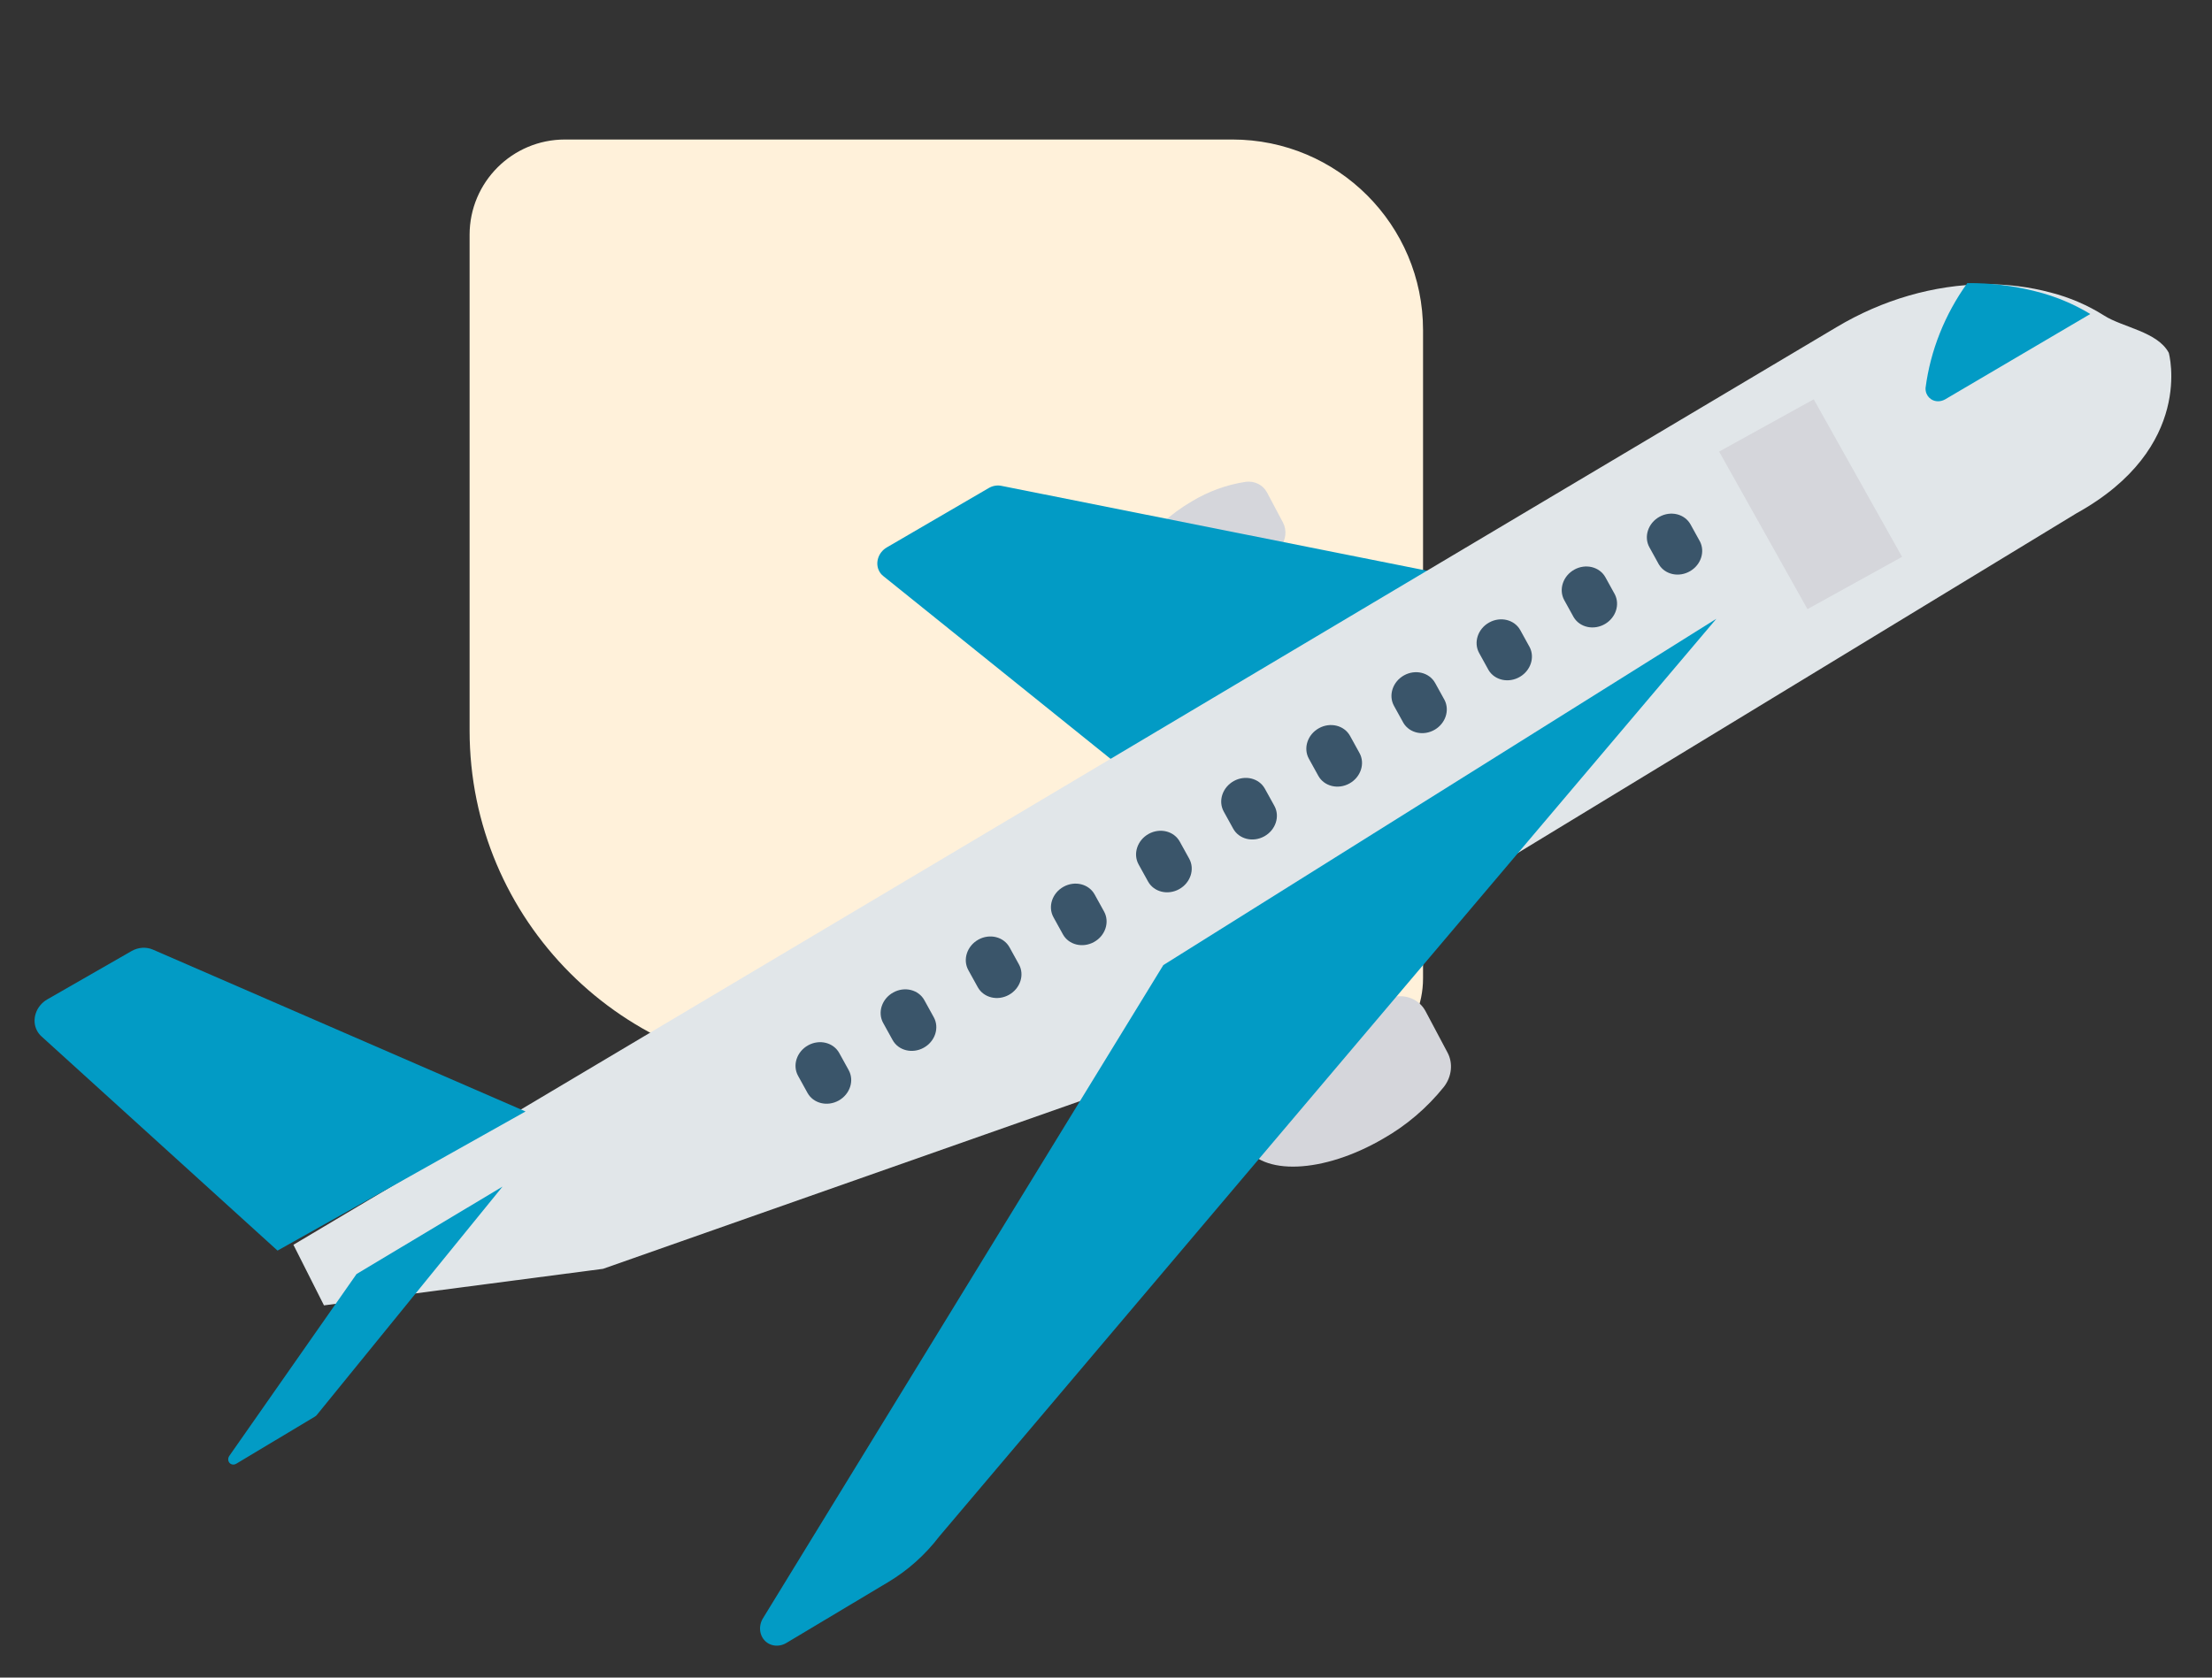 <svg width="116" height="88" viewBox="0 0 116 88" fill="none" xmlns="http://www.w3.org/2000/svg">
<rect x="0" y="0" width="116" height="88" fill="#333333" stroke="none"/>
<path d="M24.626 38.318C24.626 48.259 32.685 56.318 42.626 56.318L69.626 56.318C72.388 56.318 74.626 54.079 74.626 51.318L74.626 17.318C74.626 11.795 70.149 7.318 64.626 7.318L29.626 7.318C26.865 7.318 24.626 9.556 24.626 12.318L24.626 38.318Z" fill="#FFF1DA"/>
<path d="M73.209 52.271C71.851 52.476 70.528 52.955 69.323 53.679C66.182 55.513 64.356 58.355 65.243 60.026C66.13 61.696 69.395 61.563 72.536 59.729C73.757 59.036 74.842 58.109 75.724 57.007C76.134 56.473 76.207 55.771 75.912 55.217L74.759 53.046C74.466 52.491 73.857 52.187 73.209 52.271Z" fill="#D5D6DB"/>
<path d="M65.323 25.275C64.338 25.424 63.378 25.771 62.504 26.297C60.227 27.626 58.902 29.686 59.545 30.897C60.188 32.107 62.556 32.01 64.833 30.681C65.719 30.178 66.505 29.506 67.145 28.706C67.441 28.319 67.494 27.811 67.28 27.409L66.446 25.837C66.233 25.434 65.793 25.214 65.323 25.275Z" fill="#D5D6DB"/>
<path d="M52.508 25.484C52.289 25.44 52.055 25.482 51.852 25.6L46.505 28.715C46.058 28.974 45.879 29.532 46.106 29.96C46.158 30.058 46.229 30.144 46.315 30.213L59.5 40.82L77.33 30.434L52.508 25.484Z" fill="#029BC5"/>
<path d="M108.883 26.931L60.333 56.459L31.625 66.557L16.99 68.474L15.387 65.296L96.31 17.161C98.722 15.72 101.407 14.943 104.093 14.909C105.27 14.902 106.432 15.049 107.551 15.348C108.544 15.604 109.485 16.01 110.347 16.555C111.309 17.172 113.141 17.397 113.733 18.506C113.735 18.505 115.125 23.48 108.883 26.931V26.931Z" fill="#E1E6E9"/>
<path d="M61.006 50.625L39.986 84.929C39.723 85.414 39.878 85.996 40.332 86.229C40.61 86.372 40.951 86.354 41.238 86.183L46.583 82.987C47.611 82.373 48.522 81.557 49.259 80.592L90.008 32.458L61.006 50.625Z" fill="#029BC5"/>
<path d="M8.015 49.811C7.664 49.659 7.248 49.688 6.896 49.89L2.481 52.423C1.879 52.768 1.64 53.507 1.946 54.074C2.005 54.182 2.08 54.279 2.171 54.361L14.554 65.601L27.56 58.303L8.015 49.811Z" fill="#029BC5"/>
<path d="M18.698 66.83L12.029 76.365C11.931 76.502 11.954 76.687 12.08 76.777C12.17 76.842 12.294 76.843 12.395 76.778L16.525 74.302C16.557 74.283 16.586 74.258 16.61 74.228L26.353 62.244L18.698 66.83Z" fill="#029BC5"/>
<path d="M106.733 15.278C105.578 14.984 104.38 14.84 103.168 14.85C101.987 16.495 101.232 18.392 100.978 20.351C100.96 20.748 101.263 21.06 101.656 21.049C101.778 21.045 101.9 21.01 102.009 20.947L109.617 16.471C108.727 15.931 107.756 15.53 106.733 15.278Z" fill="#029BC5"/>
<path d="M90.153 23.688L95.114 20.946L99.747 29.21L94.786 31.952L90.153 23.688Z" fill="#D5D6DB"/>
<path d="M87.024 27.108C86.427 27.439 86.191 28.156 86.497 28.709L86.992 29.606C87.317 30.148 88.056 30.304 88.642 29.954C89.199 29.621 89.422 28.946 89.15 28.408L88.655 27.512C88.35 26.959 87.62 26.778 87.024 27.108V27.108Z" fill="#3A556A"/>
<path d="M82.559 29.88C81.963 30.211 81.727 30.928 82.032 31.482L82.527 32.378C82.853 32.92 83.591 33.076 84.177 32.727C84.735 32.394 84.957 31.718 84.686 31.181L84.191 30.284C83.885 29.731 83.155 29.55 82.559 29.88V29.88Z" fill="#3A556A"/>
<path d="M78.093 32.654C77.498 32.985 77.263 33.701 77.568 34.254L78.063 35.151C78.388 35.693 79.127 35.849 79.713 35.499C80.27 35.166 80.493 34.491 80.221 33.953L79.726 33.056C79.421 32.503 78.69 32.323 78.093 32.654V32.654Z" fill="#3A556A"/>
<path d="M73.629 35.426C73.034 35.758 72.798 36.474 73.103 37.027L73.598 37.923C73.924 38.465 74.662 38.621 75.248 38.272C75.806 37.939 76.028 37.263 75.757 36.725L75.262 35.829C74.956 35.276 74.225 35.095 73.629 35.426V35.426Z" fill="#3A556A"/>
<path d="M69.165 38.199C68.569 38.53 68.334 39.246 68.639 39.799L69.134 40.696C69.44 41.248 70.17 41.428 70.766 41.098C71.362 40.767 71.598 40.051 71.293 39.499L70.798 38.602C70.493 38.049 69.763 37.868 69.166 38.198C69.166 38.198 69.166 38.198 69.165 38.199Z" fill="#3A556A"/>
<path d="M64.701 40.971C64.105 41.302 63.87 42.018 64.175 42.571L64.67 43.468C64.975 44.021 65.706 44.201 66.302 43.87C66.898 43.54 67.134 42.824 66.829 42.271L66.333 41.374C66.029 40.821 65.298 40.64 64.702 40.97C64.701 40.971 64.701 40.971 64.701 40.971Z" fill="#3A556A"/>
<path d="M60.236 43.743C59.64 44.075 59.405 44.791 59.71 45.344L60.205 46.24C60.511 46.793 61.242 46.972 61.838 46.641C62.432 46.31 62.667 45.596 62.364 45.044L61.868 44.147C61.563 43.594 60.833 43.413 60.236 43.743Z" fill="#3A556A"/>
<path d="M55.772 46.516C55.176 46.847 54.94 47.563 55.246 48.116L55.741 49.013C56.047 49.565 56.778 49.744 57.373 49.413C57.968 49.083 58.203 48.368 57.899 47.816L57.404 46.92C57.099 46.367 56.368 46.186 55.772 46.516Z" fill="#3A556A"/>
<path d="M51.307 49.288C50.711 49.62 50.476 50.336 50.781 50.889L51.276 51.785C51.583 52.338 52.313 52.517 52.909 52.186C53.503 51.855 53.739 51.141 53.435 50.589L52.94 49.692C52.634 49.139 51.903 48.958 51.307 49.288Z" fill="#3A556A"/>
<path d="M46.841 52.062C46.245 52.392 46.01 53.108 46.315 53.661L46.316 53.662L46.811 54.559C47.117 55.111 47.848 55.29 48.443 54.959C49.038 54.628 49.273 53.914 48.969 53.362L48.474 52.465C48.169 51.912 47.438 51.731 46.841 52.062Z" fill="#3A556A"/>
<path d="M42.378 54.833C41.782 55.164 41.546 55.88 41.852 56.433L41.852 56.434L42.347 57.33C42.654 57.883 43.385 58.062 43.98 57.731C44.574 57.4 44.81 56.685 44.506 56.134L44.011 55.237C43.705 54.684 42.974 54.503 42.378 54.833Z" fill="#3A556A"/>
</svg>
